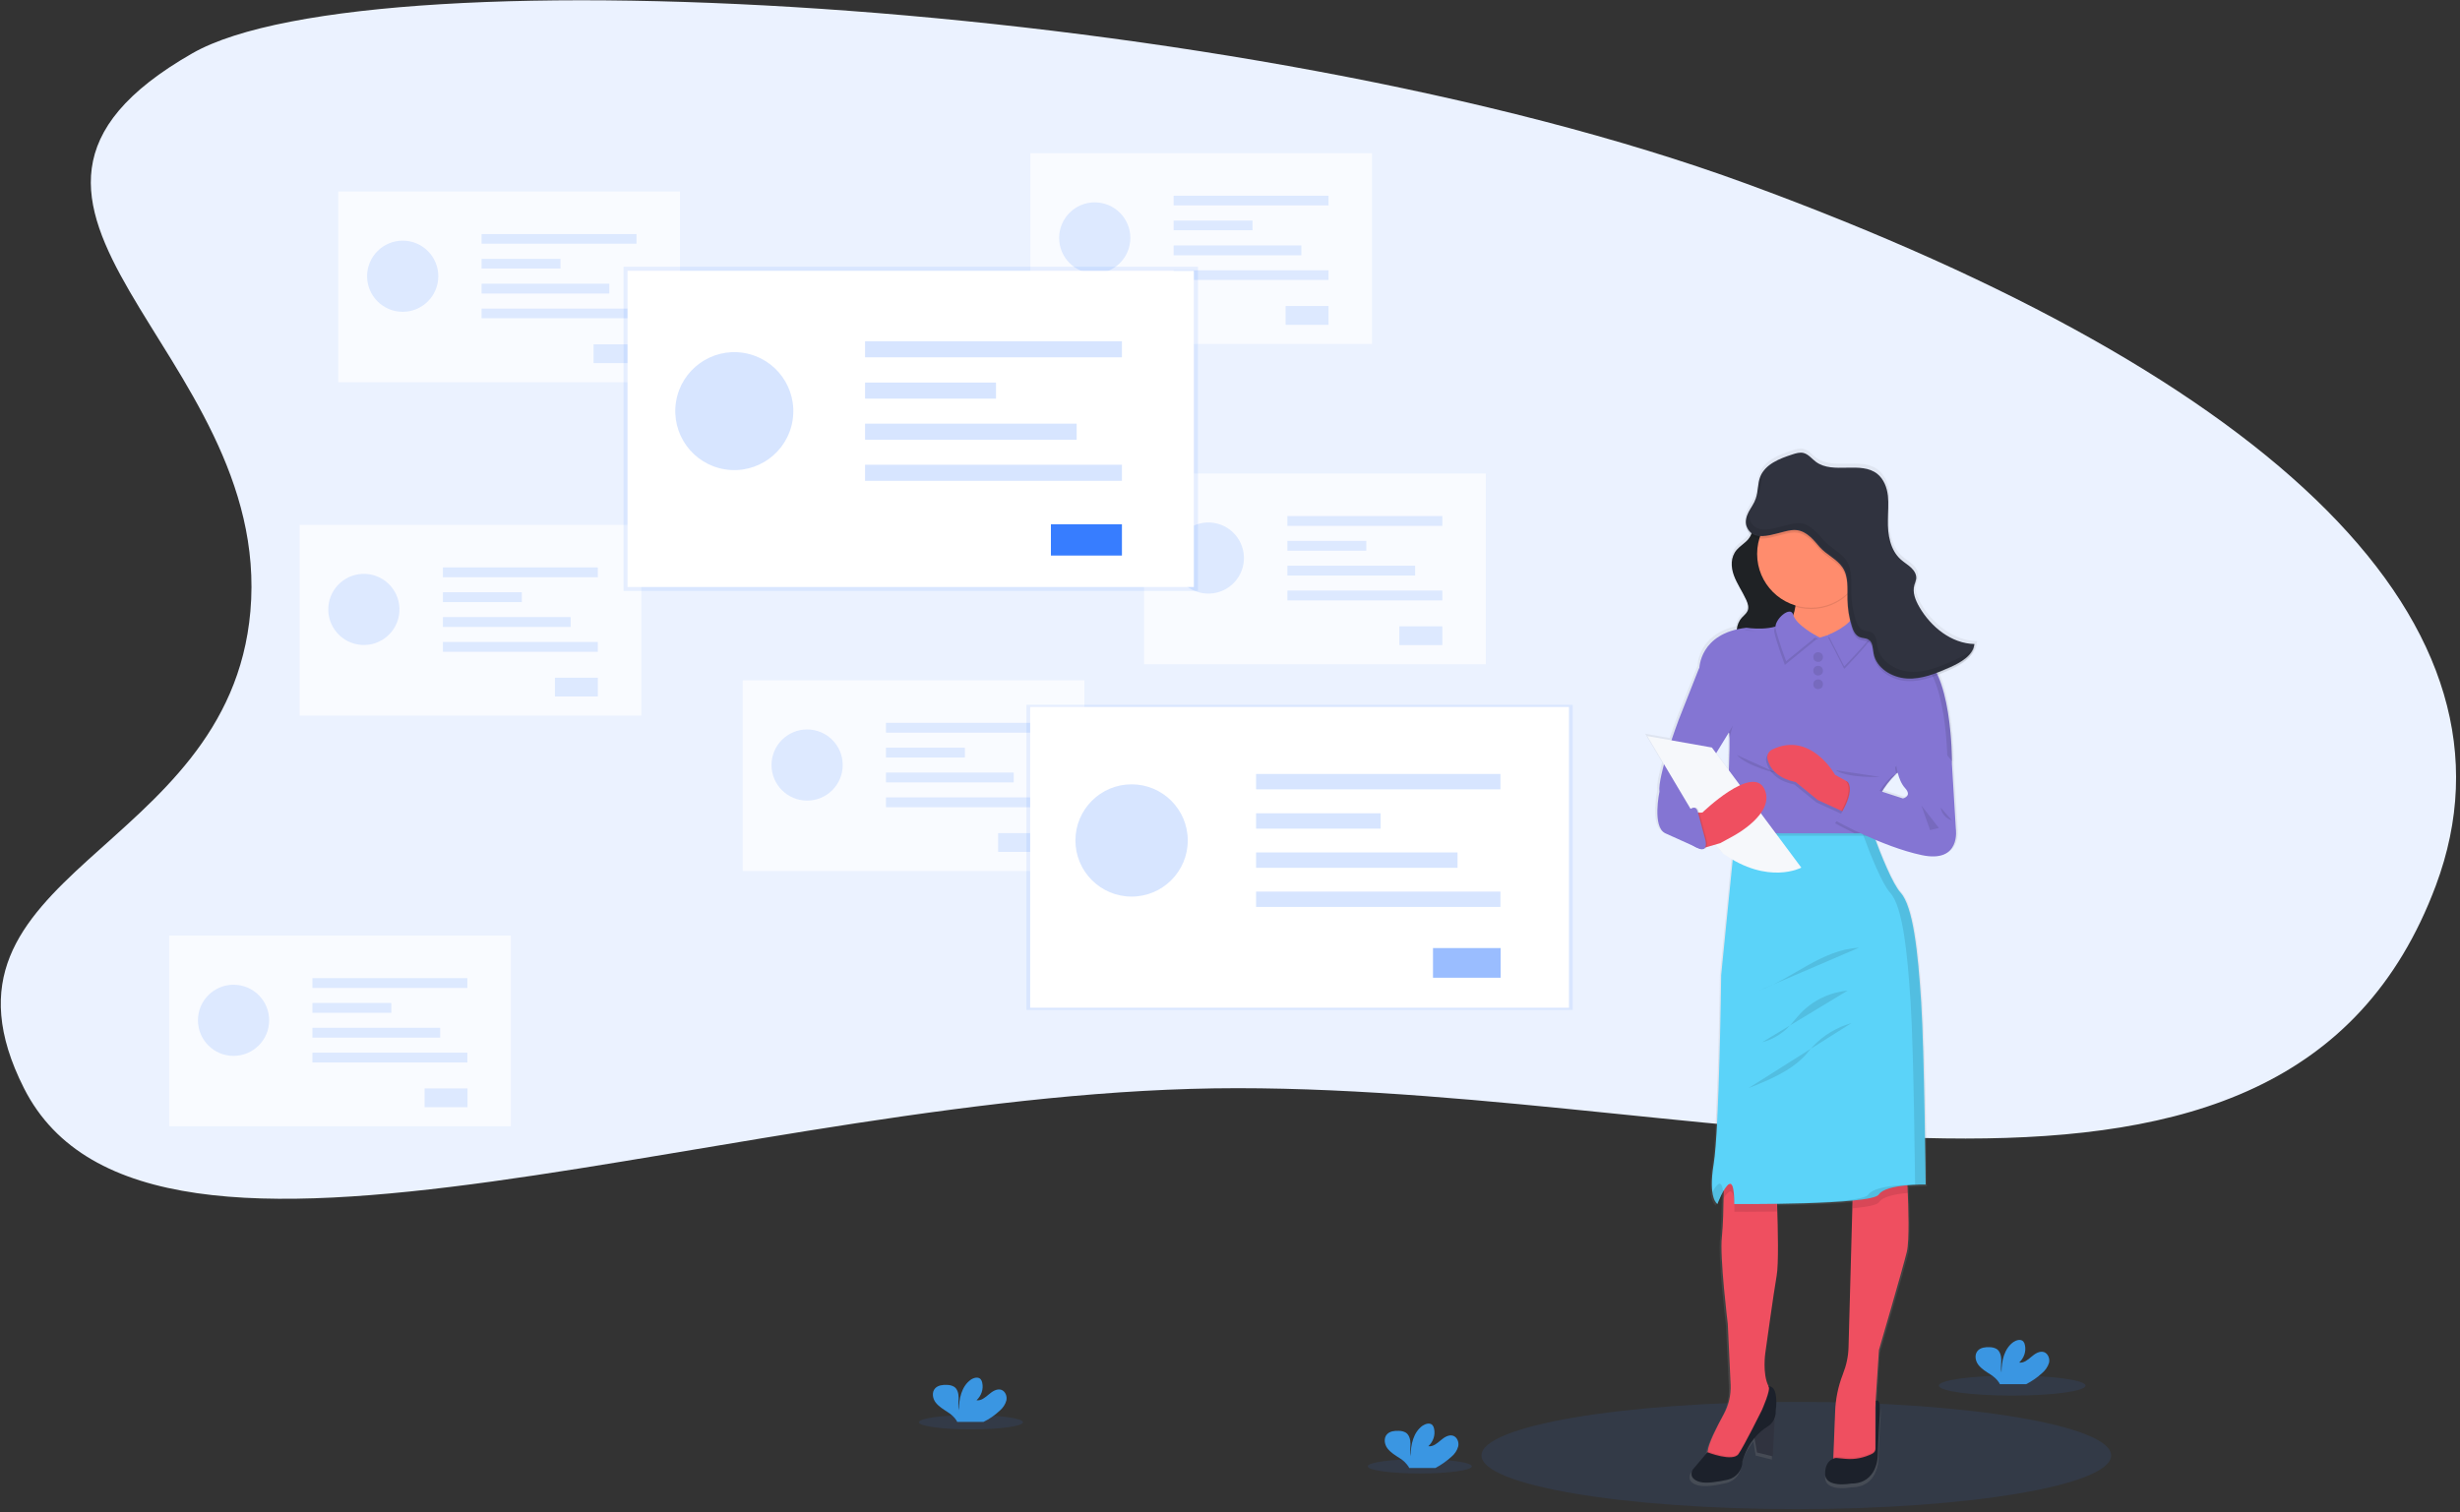 <svg viewBox="0 0 509 313" xmlns="http://www.w3.org/2000/svg" xmlns:xlink="http://www.w3.org/1999/xlink"><rect x="0" y="0" width="509" height="313" fill="#333333" stroke="none"/><linearGradient id="a"><stop offset="0" stop-color="#808080" stop-opacity=".25"/><stop offset=".54" stop-color="#808080" stop-opacity=".12"/><stop offset="1" stop-color="#808080" stop-opacity=".1"/></linearGradient><linearGradient id="b" x1="50%" x2="50%" xlink:href="#a" y1="62%" y2="44%"/><linearGradient id="c" x1="50%" x2="50%" xlink:href="#a" y1="100%" y2="0%"/><g fill="none" fill-rule="evenodd"><ellipse cx="371.674" cy="301.239" fill="#377dff" fill-rule="nonzero" opacity=".1" rx="65.141" ry="11.098"/><path d="m256.013 225.218c102.522 0 216.699 41.773 247.987-41.933 20.056-53.656-32.609-104.967-142.696-145.285-103.71-37.983-284.058-48.38-321.503-26.968-55.369 31.661 16.762 61.262 12.006 115.5-4.435 50.583-69.571 53.74-46.85 98.686 26.037 51.505 148.533 0 251.055 0z" fill="#ebf2ff"/><g fill-rule="nonzero"><g opacity=".7"><path d="m153.675 140.801h70.692v39.471h-70.692z" fill="#fff"/><g fill="#377dff"><ellipse cx="167" cy="158.335" opacity=".2" rx="7.365" ry="7.362"/><path d="m183.322 149.605h32.052v2.035h-32.052z" opacity=".2"/><path d="m183.322 154.747h16.322v2.035h-16.322z" opacity=".2"/><path d="m183.322 159.889h26.426v2.035h-26.426z" opacity=".2"/><path d="m183.322 165.031h32.052v2.035h-32.052z" opacity=".2"/><path d="m206.528 172.43h8.883v3.884h-8.883z" opacity=".2"/></g><path d="m213.19 31.709h70.692v39.471h-70.692z" fill="#fff"/><ellipse cx="226.514" cy="49.243" fill="#377dff" opacity=".2" rx="7.365" ry="7.362"/><path d="m242.837 40.513h32.052v1.998h-32.052z" fill="#377dff" opacity=".2"/><path d="m242.837 45.655h16.322v1.998h-16.322z" fill="#377dff" opacity=".2"/><path d="m242.837 50.797h26.426v2.035h-26.426z" fill="#377dff" opacity=".2"/><path d="m242.837 55.939h32.052v1.998h-32.052z" fill="#377dff" opacity=".2"/><path d="m266.006 63.338h8.883v3.884h-8.883z" fill="#377dff" opacity=".2"/><path d="m236.73 98h70.692v39.471h-70.692z" fill="#fff"/><ellipse cx="8.814" cy="8.767" fill="#377dff" opacity=".2" rx="7.362" ry="7.365" transform="matrix(.16 -.987 .987 .16 239.956 122.793)"/><path d="m266.376 106.804h32.052v2.035h-32.052z" fill="#377dff" opacity=".2"/><path d="m266.376 111.946h16.322v2.035h-16.322z" fill="#377dff" opacity=".2"/><path d="m266.376 117.088h26.426v2.035h-26.426z" fill="#377dff" opacity=".2"/><path d="m266.376 122.23h32.052v2.035h-32.052z" fill="#377dff" opacity=".2"/><path d="m289.545 129.629h8.883v3.884h-8.883z" fill="#377dff" opacity=".2"/></g><g opacity=".7"><path d="m35 193.635h70.692v39.471h-70.692z" fill="#fff"/><g fill="#377dff"><ellipse cx="48.324" cy="211.169" opacity=".2" rx="7.365" ry="7.362"/><path d="m64.646 202.439h32.052v2.035h-32.052z" opacity=".2"/><path d="m64.646 207.581h16.322v2.035h-16.322z" opacity=".2"/><path d="m64.646 212.723h26.426v2.035h-26.426z" opacity=".2"/><path d="m64.646 217.865h32.052v2.035h-32.052z" opacity=".2"/><path d="m87.853 225.264h8.883v3.884h-8.883z" opacity=".2"/></g><path d="m70 39.635h70.692v39.471h-70.692z" fill="#fff"/><ellipse cx="83.324" cy="57.169" fill="#377dff" opacity=".2" rx="7.365" ry="7.362"/><path d="m99.646 48.439h32.052v1.998h-32.052z" fill="#377dff" opacity=".2"/><path d="m99.646 53.581h16.322v1.998h-16.322z" fill="#377dff" opacity=".2"/><path d="m99.646 58.723h26.426v2.035h-26.426z" fill="#377dff" opacity=".2"/><path d="m99.646 63.865h32.052v1.998h-32.052z" fill="#377dff" opacity=".2"/><path d="m122.816 71.264h8.883v3.884h-8.883z" fill="#377dff" opacity=".2"/><path d="m62 108.635h70.692v39.471h-70.692z" fill="#fff"/><ellipse cx="8.814" cy="8.767" fill="#377dff" opacity=".2" rx="7.362" ry="7.365" transform="matrix(.16 -.987 .987 .16 65.226 133.427)"/><path d="m91.646 117.439h32.052v2.035h-32.052z" fill="#377dff" opacity=".2"/><path d="m91.646 122.581h16.322v2.035h-16.322z" fill="#377dff" opacity=".2"/><path d="m91.646 127.723h26.426v2.035h-26.426z" fill="#377dff" opacity=".2"/><path d="m91.646 132.865h32.052v2.035h-32.052z" fill="#377dff" opacity=".2"/><path d="m114.816 140.264h8.883v3.884h-8.883z" fill="#377dff" opacity=".2"/></g><g><path d="m129.025 55.199h118.845v67.105h-118.845z" fill="#377dff" opacity=".1"/><path d="m129.84 56.05h117.179v65.44h-117.179z" fill="#fff"/><g fill="#377dff"><ellipse cx="14.363" cy="14.242" opacity=".2" rx="12.208" ry="12.214" transform="matrix(.16 -.987 .987 .16 135.579 96.986)"/><path d="m178.991 70.625h53.149v3.329h-53.149z" opacity=".2"/><path d="m178.991 79.171h27.093v3.329h-27.093z" opacity=".2"/><path d="m178.991 87.679h43.785v3.329h-43.785z" opacity=".2"/><path d="m178.991 96.187h53.149v3.329h-53.149z" opacity=".2"/><path d="m217.446 108.506h14.694v6.474h-14.694z"/></g></g><path d="m212.376 145.869h113.034v63.147h-113.034z" fill="#377dff" opacity=".1"/><path d="m213.153 146.313h111.479v62.259h-111.479z" fill="#fff"/><ellipse cx="234.139" cy="173.946" fill="#377dff" opacity=".2" rx="11.622" ry="11.616"/><path d="m259.899 160.185h50.558v3.181h-50.558z" fill="#377dff" opacity=".2"/><path d="m259.899 168.323h25.76v3.181h-25.76z" fill="#377dff" opacity=".2"/><path d="m259.899 176.425h41.675v3.181h-41.675z" fill="#377dff" opacity=".2"/><path d="m259.899 184.526h50.558v3.181h-50.558z" fill="#377dff" opacity=".2"/><path d="m296.504 196.216h13.99v6.141h-13.99z" fill="#377dff" opacity=".5"/><path d="m.45.45.35.1c-.1-.1-.25-.1-.35-.1z" fill="url(#b)" opacity=".1" transform="translate(88.35 111.169)"/><ellipse cx="416.347" cy="286.774" fill="#377dff" opacity=".1" rx="15.175" ry="2.072"/><ellipse cx="293.77" cy="303.48" fill="#377dff" opacity=".1" rx="10.77" ry="1.48"/><ellipse cx="200.902" cy="294.357" fill="#377dff" opacity=".1" rx="10.77" ry="1.48"/><path d="m206.824 291.99c.666-.555 1.184-1.295 1.406-2.146.185-.851-.185-1.85-.999-2.183-.925-.333-1.888.296-2.628.925s-1.592 1.369-2.554 1.221c.999-.925 1.48-2.294 1.184-3.625-.037-.259-.148-.518-.333-.74-.518-.555-1.443-.296-2.036.111-1.925 1.369-2.443 3.958-2.48 6.326-.185-.851-.037-1.739-.037-2.589s-.222-1.85-.962-2.294c-.444-.259-.962-.37-1.48-.37-.851-.037-1.814.074-2.406.703-.74.777-.555 2.109.111 2.959.666.851 1.629 1.406 2.517 1.998.703.444 1.332.999 1.777 1.702.037.111.111.185.148.296h5.441c1.221-.592 2.332-1.369 3.331-2.294z" fill="#3a96e2"/><path d="m422.528 284.185c.666-.555 1.184-1.295 1.443-2.146.185-.851-.185-1.85-.999-2.183-.925-.333-1.888.296-2.628.925-.74.629-1.592 1.369-2.554 1.221.999-.925 1.48-2.294 1.184-3.625-.037-.259-.148-.518-.333-.74-.518-.555-1.406-.296-2.036.111-1.925 1.369-2.48 3.958-2.48 6.326-.185-.851-.037-1.739-.037-2.589s-.259-1.85-.962-2.294c-.444-.259-.962-.37-1.48-.37-.851-.037-1.814.074-2.406.703-.74.777-.555 2.109.111 2.959.666.851 1.592 1.406 2.517 1.998.703.444 1.332.999 1.777 1.702.037.111.111.185.148.296h5.441c1.147-.592 2.295-1.369 3.294-2.294z" fill="#3a96e2"/><path d="m300.316 301.498c.666-.555 1.184-1.295 1.406-2.146.185-.851-.185-1.85-.999-2.183-.925-.333-1.888.296-2.628.925-.74.629-1.592 1.369-2.554 1.221.999-.925 1.48-2.294 1.184-3.625-.037-.259-.148-.518-.333-.74-.518-.555-1.406-.296-2.036.111-1.925 1.369-2.48 3.958-2.48 6.326-.185-.851-.037-1.739-.037-2.589s-.259-1.85-.962-2.294c-.444-.259-.962-.37-1.48-.37-.851-.037-1.814.074-2.406.703-.74.777-.555 2.109.111 2.959.666.851 1.592 1.406 2.517 1.998.74.444 1.332 1.036 1.814 1.739.037.111.111.185.148.296h5.404c1.221-.629 2.332-1.443 3.331-2.331z" fill="#3a96e2"/></g><g transform="translate(340.399 92.832)"><path d="m68.694 39.867c-4.849-.111-9.142-3.551-11.585-7.695-.629-.999-1.036-2.109-1.184-3.292 0-.259.074-.518.148-.777.148-.407.296-.777.37-1.221.037-.148.037-.333 0-.481 0 0 0 0 0-.037.111-.888-.407-1.776-1.073-2.368-.666-.592-1.48-1.073-2.147-1.665-2.073-1.85-2.702-4.772-2.776-7.584 0-.037 0-.111 0-.148.037-1.184.111-2.405.111-3.588 0-.666 0-1.369-.074-2.035-.185-1.702-.851-3.403-2.184-4.513-3.479-2.811-9.327.111-12.917-2.553-.888-.666-1.592-1.628-2.628-1.85-.814-.185-1.629.074-2.406.333-2.665.888-5.589 2.035-6.625 4.587-.592 1.48-.444 3.144-.962 4.624-.37.999-1.036 1.85-1.517 2.811-.407.703-.592 1.517-.555 2.331-.037.407.037.851.185 1.258.185.481.481.888.851 1.221-.148.296-.296.555-.518.814-.666.814-1.703 1.406-2.406 2.22-1.295 1.517-1.258 3.551-.629 5.327s1.814 3.403 2.591 5.105c.333.74.629 1.591.259 2.331-.259.518-.777.925-1.184 1.369-.592.666-.962 1.48-1.073 2.368-7.921 1.813-7.921 8.175-7.921 8.175l-4.293 10.765s-.666 1.813-1.48 4.217l-5.071-.888 3.516 5.882c-.666 2.405-1.147 4.624-.999 5.734 0 0-1.592 7.399 1.221 8.693l6.181 2.774c.259.148.555.296.851.37l.259.111c.185.074.407.074.592 0h.037.074c.111 0 .259 0 .37-.037.148-.074.259-.185.296-.333v-.037l1.851-.555 1.554 1.85c.703.481 1.406.925 2.073 1.332l-2.406 24.119s-.407 32.073-1.592 39.36c-.444 2.7-.444 4.55-.296 5.808l-.037.074c.296 2.072 1.036 2.479 1.036 2.479v-.037l.037.037c.37-.925.777-1.85 1.258-2.7v.518c-.037 2.737-.111 6.548-.37 8.989-.481 4.217 1.221 18.163 1.221 18.163l.592 12.689c.111 2.146-.407 4.291-1.443 6.178-1.406 2.516-3.22 6.104-3.331 7.695v.259l-3.109 3.588s-1.184 1.813 1.48 2.553c1.443.407 3.923 0 5.885-.481 1.777-.407 3.072-1.998 3.072-3.81.518-1.739 1.369-3.366 2.517-4.772l.481 2.922 3.331.814.444-7.99c.185-.444.259-.925.222-1.406.666-5.697-1.554-5.179-1.554-5.179.074.037.111.111.111.185-.037-.074-.074-.111-.111-.185-1.369-2.663-.703-7.029-.703-7.029s1.74-12.689 2.369-16.018c.444-2.368.259-10.099.111-14.464 0-.185 0-.37 0-.518 5.145-.074 11.474-.259 15.915-.666v.518l-.814 29.964c-.037 1.924-.444 3.81-1.147 5.586 0 .037-.037.074-.037.111-.999 2.516-1.554 5.142-1.666 7.842l-.37 9.507v.259c-.666.259-1.703.999-1.74 3.144-.037 3.144 5.478 2.072 5.478 2.072 5.515 0 5.552-5.734 5.552-5.734s.185-5.253.444-8.767c.259-3.514-.814-2.737-.814-2.737l-.074 9.988v.074-8.767l.074-1.258v-.037-.259l.666-10.321s5.071-17.202 5.848-20.494c.555-2.331.333-9.396.148-13.317 0-.185 0-.37-.037-.518 1.554-.148 2.961-.148 3.516-.148h.259s-.259-27.634-.925-38.066c-.666-10.432-1.703-19.939-4.33-22.788-1.592-1.739-3.812-7.066-5.293-11.061 3.146 1.369 6.403 2.405 9.734 3.181 8.328 1.739 7.18-5.475 7.18-5.475l-.851-13.65h.074c-.037-3.588-.333-7.14-.925-10.654-.444-2.7-1.11-5.512-2.147-7.768.888-.333 1.777-.74 2.665-1.11 2.258-.999 4.812-2.405 5.145-4.846h-.111c.148-.259.148-.444.185-.592zm-51.52 19.717c.037 1.406-.037 3.847-.111 6.548l-2.628-3.514 2.665-4.291zm36.457 12.467-4.404-1.406c.777-1.221 1.703-2.331 2.702-3.366l.37-.37-.148.037.222-.185.111-.037-.185.185.259-.037c.259 1.11.777 2.146 1.48 2.996 1.592 1.739-.407 2.183-.407 2.183z" fill="url(#c)" fill-rule="nonzero"/><path d="m26.908 198.862-.518 9.729-3.257-.814-.703-4.069z" fill="#30333f" fill-rule="nonzero"/><path d="m38.936 209.886 4.997 1.036 3.701-3.292v-9.248l.074-1.258v-.037-.259l.666-10.247s4.997-17.091 5.774-20.346c.555-2.331.333-9.359.148-13.206-.074-1.591-.148-2.663-.148-2.663l-11.029-2.663-.222 8.508-.814 29.742c-.037 1.887-.444 3.773-1.147 5.549l-.037.111c-.962 2.479-1.517 5.142-1.592 7.805l-.37 9.433v.259z" fill="#ef4f60"/><path d="m47.745 196.865v.259z" fill="#000" fill-rule="nonzero" opacity=".1"/><path d="m38.936 209.886 4.997 1.036 3.701-3.292v-.777c-.037.37-.222.666-.518.851l-.037.037c-1.74.925-3.664 1.295-5.626 1.11l-1.962-.185c-.185.037-.333.074-.518.111v.259z" fill="#000" fill-rule="nonzero" opacity=".1"/><path d="m47.079 207.999c.37-.222.592-.592.592-.962l.074-9.951s1.073-.777.814 2.737c-.259 3.514-.444 8.693-.444 8.693s-.037 5.697-5.478 5.697c0 0-5.441 1.036-5.404-2.072.037-3.107 2.258-3.218 2.258-3.218l1.962.185c1.962.185 3.923-.222 5.626-1.11z" fill="#1c212b" fill-rule="nonzero"/><path d="m12.88 207.777c.111 2.257 6.736.962 6.736.962l4.441-8.619s3.701-2.848 1.851-5.364c-.111-.148-.185-.296-.259-.444v-.037c-.037-.074-.074-.148-.111-.185-1.332-2.626-.666-6.955-.666-6.955s1.74-12.578 2.332-15.907c.444-2.331.259-10.025.111-14.353-.074-1.776-.111-2.996-.111-2.996l-10.955-2.922v3.255c-.037 2.7-.111 6.474-.37 8.952-.481 4.18 1.221 18.016 1.221 18.016l.592 12.615c.074 2.146-.407 4.254-1.443 6.104-1.369 2.516-3.183 6.067-3.294 7.621-.074.074-.074.185-.074.259z" fill="#ef4f60"/><path d="m12.88 207.777c.111 2.257 6.736.962 6.736.962l4.441-8.619s3.701-2.848 1.851-5.364c-.111-.148-.185-.296-.259-.444-.074 1.295-1.48 4.55-1.48 4.55s-3.664 7.325-4.812 9.026c-1.147 1.702-6.218-.296-6.44-.37 0 .074-.037.185-.037.259z" fill="#000" fill-rule="nonzero" opacity=".1"/><path d="m25.501 194.09s2.184-.518 1.517 5.142c.037 1.295-.592 2.553-1.74 3.218-1.554.962-3.96 3.07-5.145 7.14 0 1.813-1.258 3.403-2.998 3.81-1.962.444-4.404.851-5.811.481-2.628-.74-1.48-2.553-1.48-2.553l3.035-3.588s5.256 2.072 6.44.37c1.184-1.702 4.812-9.026 4.812-9.026s2.036-4.513 1.369-4.994z" fill="#1c212b" fill-rule="nonzero"/><path d="m43.193 148.737-.222 8.508c2.961-.296 5.034-.666 5.404-1.258.777-1.221 3.59-1.702 5.996-1.924-.074-1.591-.148-2.663-.148-2.663z" fill="#000" fill-rule="nonzero" opacity=".1"/><path d="m16.211 155.248c.296-.592.703-1.073 1.221-1.443 1.184-.666 1.036 4.143 1.036 4.143s3.886.037 8.809-.037c-.074-1.776-.111-2.996-.111-2.996l-10.955-2.922c0-.037 0 1.332 0 3.255z" fill="#000" fill-rule="nonzero" opacity=".1"/><path d="m14.953 156.357s1.295-3.514 2.443-4.143c1.147-.629 1.036 4.143 1.036 4.143s28.462.259 29.905-1.961c1.443-2.22 9.697-2.072 9.697-2.072s-.259-27.449-.925-37.77c-.666-10.321-1.666-19.791-4.256-22.64-1.666-1.85-4.071-7.805-5.515-11.764-.814-2.183-1.332-3.736-1.332-3.736l-27.167 1.554-.222 2.183-2.887 28.854s-.37 31.814-1.554 39.064.777 8.286.777 8.286z" fill="#5bd3f9" fill-rule="nonzero"/><g fill="#000" fill-rule="nonzero" opacity=".1" transform="translate(13.694 76.416)"><path d="m32.459 78.018c1.406-2.183 9.697-2.072 9.697-2.072s-.259-27.449-.925-37.77-1.629-19.791-4.219-22.64c-1.666-1.85-4.071-7.805-5.515-11.764-.666-1.813-1.147-3.218-1.295-3.625l2.11-.111s.518 1.591 1.332 3.736c1.48 3.958 3.849 9.951 5.515 11.764 2.591 2.848 3.627 12.282 4.256 22.64s.888 37.77.888 37.77-8.291-.148-9.697 2.072c-1.221 1.887-22.17 1.961-28.24 1.961 7.772-.037 24.983-.259 26.093-1.961z"/><path d="m1.517 75.798c.518-.296.777.518.925 1.48-.481.851-.888 1.739-1.221 2.663 0 0-.74-.407-1.036-2.442.407-.74.888-1.443 1.332-1.702z"/></g><path d="m23.354 10.051c-1.888 2.553.037 6.215-1.999 8.693-.666.814-1.703 1.406-2.406 2.22-1.295 1.517-1.221 3.551-.592 5.29s1.777 3.366 2.554 5.068c.333.74.629 1.591.259 2.331-.259.518-.74.888-1.147 1.332-1.295 1.443-1.332 3.477-.629 5.179.703 1.702 2.036 3.181 3.331 4.624.518.555 1.184 1.184 2.036 1.184.444-.037.888-.185 1.295-.407 3.072-1.628 5.404-4.365 6.514-7.621.925-3.107.74-6.4-.555-9.396-1.11-2.626-2.924-5.142-2.924-7.879 0-2.183 1.11-4.291 1.332-6.474.259-2.663-1.332-6.881-4.552-8.027.185 1.702-1.554 2.589-2.517 3.884z" fill="#1e2022" fill-rule="nonzero"/><path d="m23.354 10.051c-1.888 2.553.037 6.215-1.999 8.693-.666.814-1.703 1.406-2.406 2.22-1.295 1.517-1.221 3.551-.592 5.29s1.777 3.366 2.554 5.068c.333.74.629 1.591.259 2.331-.259.518-.74.888-1.147 1.332-1.295 1.443-1.332 3.477-.629 5.179.703 1.702 2.036 3.181 3.331 4.624.518.555 1.184 1.184 2.036 1.184.444-.037.888-.185 1.295-.407 3.072-1.628 5.404-4.365 6.514-7.621.925-3.107.74-6.4-.555-9.396-1.11-2.626-2.924-5.142-2.924-7.879 0-2.183 1.11-4.291 1.332-6.474.259-2.663-1.332-6.881-4.552-8.027.185 1.702-1.554 2.589-2.517 3.884z" fill="#30333f" fill-rule="nonzero" opacity=".1"/><path d="m44.229 103.31c-3.775.185-7.328 1.813-10.622 3.662-3.294 1.85-6.477 3.921-10.03 5.216" fill="#000" fill-rule="nonzero" opacity=".1"/><path d="m41.897 112.188c-3.738.37-7.217 2.035-9.771 4.735-.925.962-1.703 2.072-2.665 2.996-1.48 1.406-3.257 2.442-5.256 2.959" fill="#000" fill-rule="nonzero" opacity=".1"/><path d="m42.675 118.921c-2.998.851-5.737 2.479-7.883 4.735-.592.629-1.11 1.295-1.666 1.924-3.109 3.329-7.513 5.105-11.77 6.807" fill="#000" fill-rule="nonzero" opacity=".1"/><path d="m42.341 25.292c.074 2.996.333 5.993.777 8.989.333 2.109.851 4.032 1.554 4.846 2.073 2.442-10.104 5.771-10.104 5.771l-7.18-5.549s5.7-5.253 3.035-10.358c-2.665-5.105 11.918-3.699 11.918-3.699z" fill="#ff8c6d"/><path d="m18.617 80.152h28.758c-.814-2.183-1.332-3.736-1.332-3.736l-27.167 1.554z" fill="#000" fill-rule="nonzero" opacity=".1"/><path d="m16.766 79.634h30.72c-.851-3.07 0-5.956 1.221-8.138.851-1.554 1.962-2.959 3.22-4.18l.222-.185 10.733-2.368.592-.111s.074-19.495-6.81-22.159-11.029-6.289-11.029-6.289l-9.475 2.922-6.995-3.514c-2.258 2.405-8.217 1.48-8.217 1.48-9.734 1.11-9.734 8.471-9.734 8.471s5.7 13.28 6.144 13.28-.592 20.79-.592 20.79z" fill="#8475d3" fill-rule="nonzero"/><path d="m27.389 67.242s-6.255-1.406-8.402-3.81" fill="#000" fill-rule="nonzero" opacity=".1"/><path d="m58.96 59.991-7.254 5.956c.037.481.148.925.259 1.406l.222-.185 10.733-2.368z" fill="#000" fill-rule="nonzero" opacity=".1"/><path d="m39.306 77.563s1.592.888 4.034 2.072h4.182c-.851-3.07 0-5.956 1.221-8.138l-7.365-2.368c2.48 2.331-2.073 8.434-2.073 8.434z" fill="#000" fill-rule="nonzero" opacity=".1"/><path d="m15.471 43.159-4.33 2.331-4.219 10.691s-4.404 11.727-3.96 14.834c0 0-1.554 7.325 1.221 8.619l7.217 3.255c.333.148.74 0 .888-.333.074-.185.074-.407-.037-.592-1.036-1.961-2.147-4.994-.37-6.659l-2.073-4.291 7.513-12.245 2.517-4.217z" fill="#8475d3" fill-rule="nonzero"/><path d="m25.057 64.8c.37 1.517 1.629 3.884 5.811 4.735l4.589 3.736 4.886 2.22 1.999.888.851-6.067-1.925-1.036-2.221-1.221s-5.034-9.1-12.991-5.253c-.777.37-1.184 1.184-.999 1.998z" fill="#000" fill-rule="nonzero" opacity=".1"/><path d="m25.316 64.282c.37 1.517 1.629 3.884 5.811 4.735l4.589 3.736 4.886 2.22 1.999.888.851-6.067-1.925-1.036-2.221-1.221s-5.034-9.1-12.991-5.253c-.777.37-1.184 1.184-.999 1.998z" fill="#ef4f60"/><ellipse cx="34.31" cy="22.073" fill="#000" fill-rule="nonzero" opacity=".1" rx="11.141" ry="11.135"/><ellipse cx="34.31" cy="21.814" fill="#ff8c6d" rx="11.141" ry="11.135"/><path d="m41.194 45.601-3.331-6.511s4.886-1.961 5.256-4.254c.37-2.294 4.7 2.7 3.738 4.328-.962 1.628-5.663 6.437-5.663 6.437z" fill="#000" fill-rule="nonzero" opacity=".1"/><path d="m41.194 45.083-3.331-6.511s4.886-1.961 5.256-4.254c.37-2.294 4.7 2.7 3.738 4.328-.962 1.628-5.663 6.437-5.663 6.437z" fill="#8475d3" fill-rule="nonzero"/><path d="m13.805 61.878 18.506 24.859s-6.81 3.699-16.211-2.922l-4.071-4.809-11.585-19.495z" fill="#f6f8fb" fill-rule="nonzero"/><path d="m10.178 75.38 1.666-.037s10.289-9.988 12.806-4.92-6.403 9.766-6.403 9.766l-2.702 1.48-3.553 1.036-2.258-3.033z" fill="#ef4f60"/><g fill-rule="nonzero"><path d="m12.658 80.781c.148.555.296 1.221.037 1.739-.074.148-.185.259-.296.333-.111.037-.259.074-.37.037-.888-.074-1.703-.481-2.332-1.147-.592-.666-1.11-1.406-1.517-2.183-.444-.777-.925-1.665-.777-2.589.185-.999 1.073-1.665 1.925-2.22 1.703-1.11 1.74.185 2.147 1.628z" fill="#000" opacity=".1"/><path d="m12.399 80.781c.148.555.296 1.221.037 1.739-.074.148-.185.259-.296.333-.111.037-.259.074-.37.037-.888-.074-1.703-.481-2.332-1.147-.592-.666-1.11-1.406-1.517-2.183-.444-.777-.925-1.665-.777-2.589.185-.999 1.073-1.665 1.925-2.22 1.703-1.11 1.74.185 2.147 1.628z" fill="#8475d3"/><path d="m17.284 58.77.851-1.443-.74 2.7z" fill="#000" opacity=".1"/><path d="m40.602 75.01 1.999.888.851-6.067-1.925-1.036c1.295 1.48.148 4.254-.925 6.215z" fill="#000" opacity=".1"/><path d="m48.559 67.944s-6.403.37-9.142-1.369" fill="#000" opacity=".1"/><g fill="#000" opacity=".1" transform="translate(20.356 36.094)"><path d="m27.426 35.92c.851-1.554 1.962-2.959 3.22-4.18.296-.185.629-.37.962-.518l9.993-2.035.592-.111s.074-19.495-6.81-22.159c-3.886-1.48-7.513-3.514-10.77-6.067l.74-.222s4.145 3.625 11.029 6.289c6.884 2.663 6.81 22.159 6.81 22.159h-1.036l-10.215 1.961-.592.555c-1.295 1.295-2.369 2.737-3.257 4.328-1.332 2.516-1.666 5.438-.851 8.175h-1.073c-.851-3.107.037-5.956 1.258-8.175z"/><path d="m.148 1.517c.185-.037.333-.037.481-.074.703.111 1.406.148 2.11.185-.851.037-1.74 0-2.591-.111z"/><path d="m14.805 3.514-6.329-3.181c.148-.111.259-.222.37-.333l6.588 3.329z"/></g><path d="m59.219 59.473 4.219 5.179.851 14.057s1.11 7.177-7.069 5.438c-8.18-1.739-17.692-7.066-17.692-7.066s4.589-6.141 2.073-8.471l11.733 3.81s1.999-.444.444-2.146c-1.554-1.702-1.814-4.846-1.814-4.846z" fill="#8475d3"/><path d="m61.143 74.307 2.332 2.663c-1.221-.37-2.147-1.406-2.332-2.663z" fill="#000" opacity=".1"/><path d="m57.146 73.863 3.627 4.661-1.814.444z" fill="#000" opacity=".1"/><path d="m21.023 16.709c-.407-.962-.111-2.109.37-3.033.481-.925 1.147-1.776 1.48-2.774.555-1.48.37-3.144.962-4.587 1.036-2.553 3.923-3.699 6.551-4.55.777-.259 1.592-.518 2.369-.333 1.036.259 1.74 1.221 2.591 1.85 3.553 2.626 9.327-.259 12.732 2.516 1.295 1.073 1.962 2.774 2.147 4.476.185 1.702 0 3.366 0 5.068-.074 2.959.481 6.215 2.702 8.175.666.592 1.443 1.036 2.11 1.665.666.629 1.184 1.48 1.036 2.368-.074.407-.222.814-.37 1.184-.444 1.554.222 3.181 1.036 4.587 2.406 4.143 6.625 7.547 11.4 7.658-.333 2.405-2.85 3.81-5.071 4.809-2.85 1.258-5.811 2.516-8.92 2.331-3.109-.185-6.329-2.146-6.884-5.179-.185-1.036-.148-2.331-1.073-2.885-.555-.333-1.258-.259-1.851-.518-.851-.37-1.295-1.295-1.554-2.183-.592-1.813-.888-3.736-.925-5.623-.037-2.257.259-4.735-1.036-6.622-1.184-1.739-3.294-2.589-4.7-4.18-1.258-1.48-2.665-3.255-4.737-3.514-2.739-.444-8.661 3.44-10.363-.703z" fill="#000" opacity=".1"/><path d="m21.023 16.191c-.407-.962-.111-2.109.37-3.033.481-.925 1.147-1.776 1.48-2.774.555-1.48.37-3.144.962-4.587 1.036-2.553 3.923-3.699 6.551-4.55.777-.259 1.592-.518 2.369-.333 1.036.259 1.74 1.221 2.591 1.85 3.553 2.626 9.327-.259 12.732 2.516 1.295 1.073 1.962 2.774 2.147 4.476.185 1.702 0 3.366 0 5.068-.074 2.959.481 6.215 2.702 8.175.666.592 1.443 1.036 2.11 1.665.666.629 1.184 1.48 1.036 2.368-.111.407-.222.814-.37 1.184-.444 1.554.222 3.181 1.036 4.587 2.406 4.143 6.625 7.547 11.4 7.658-.333 2.405-2.85 3.81-5.071 4.809-2.85 1.258-5.811 2.516-8.92 2.331-3.109-.185-6.329-2.146-6.884-5.179-.185-1.036-.148-2.331-1.073-2.885-.555-.333-1.258-.259-1.851-.518-.851-.37-1.295-1.295-1.554-2.183-.592-1.813-.888-3.736-.925-5.623-.037-2.257.259-4.735-1.036-6.622-1.184-1.739-3.294-2.589-4.7-4.18-1.258-1.48-2.665-3.255-4.737-3.514-2.739-.444-8.661 3.44-10.363-.703z" fill="#30333f"/><path d="m28.906 44.787 6.366-5.179s-4.367-2.368-4.886-4.402-3.997.962-3.664 2.774c.333 1.813 2.184 6.807 2.184 6.807z" fill="#000" opacity=".1"/><path d="m29.165 44.01 6.366-5.179s-4.367-2.368-4.886-4.402c-.518-2.035-3.997.962-3.664 2.774.333 1.813 2.184 6.807 2.184 6.807z" fill="#8475d3"/><ellipse cx="35.79" cy="43.159" fill="#000" opacity=".1" rx="1" ry="1"/><ellipse cx="35.79" cy="45.971" fill="#000" opacity=".1" rx="1" ry="1"/><ellipse cx="35.79" cy="48.782" fill="#000" opacity=".1" rx="1" ry="1"/><g fill="#000" opacity=".1" transform="translate(20.727 4.65)"><path d="m2.85 4.365c.518-1.406.407-2.959.851-4.328-.222.296-.407.629-.555.999-.592 1.443-.407 3.107-.962 4.587 0 .037-.037.037-.037.074.296-.444.518-.888.703-1.332z"/><path d="m43.119 39.212c-2.85 1.258-5.811 2.516-8.92 2.331-3.109-.185-6.329-2.146-6.884-5.179-.185-1.036-.148-2.331-1.073-2.885-.555-.333-1.258-.259-1.851-.518-.851-.37-1.295-1.295-1.554-2.183-.592-1.813-.888-3.736-.925-5.66-.037-2.257.259-4.735-1.036-6.622-1.184-1.739-3.294-2.589-4.7-4.18-1.258-1.48-2.665-3.255-4.737-3.514-2.85-.37-8.809 3.514-10.474-.629-.259-.777-.222-1.628.111-2.405-.111.222-.259.407-.333.629-.481.925-.777 2.072-.37 3.033 1.703 4.143 7.661.259 10.511.629 2.073.296 3.442 2.072 4.737 3.514 1.369 1.591 3.479 2.479 4.663 4.217 1.295 1.85.999 4.328 1.036 6.622.037 1.924.333 3.81.925 5.66.296.888.703 1.85 1.554 2.183.592.259 1.295.185 1.851.518.925.555.888 1.85 1.073 2.885.555 3.07 3.775 5.031 6.884 5.216s6.107-1.073 8.92-2.331c2.036-.925 4.33-2.183 4.923-4.217-.999 1.258-2.739 2.183-4.33 2.885z"/></g></g></g></g></svg>